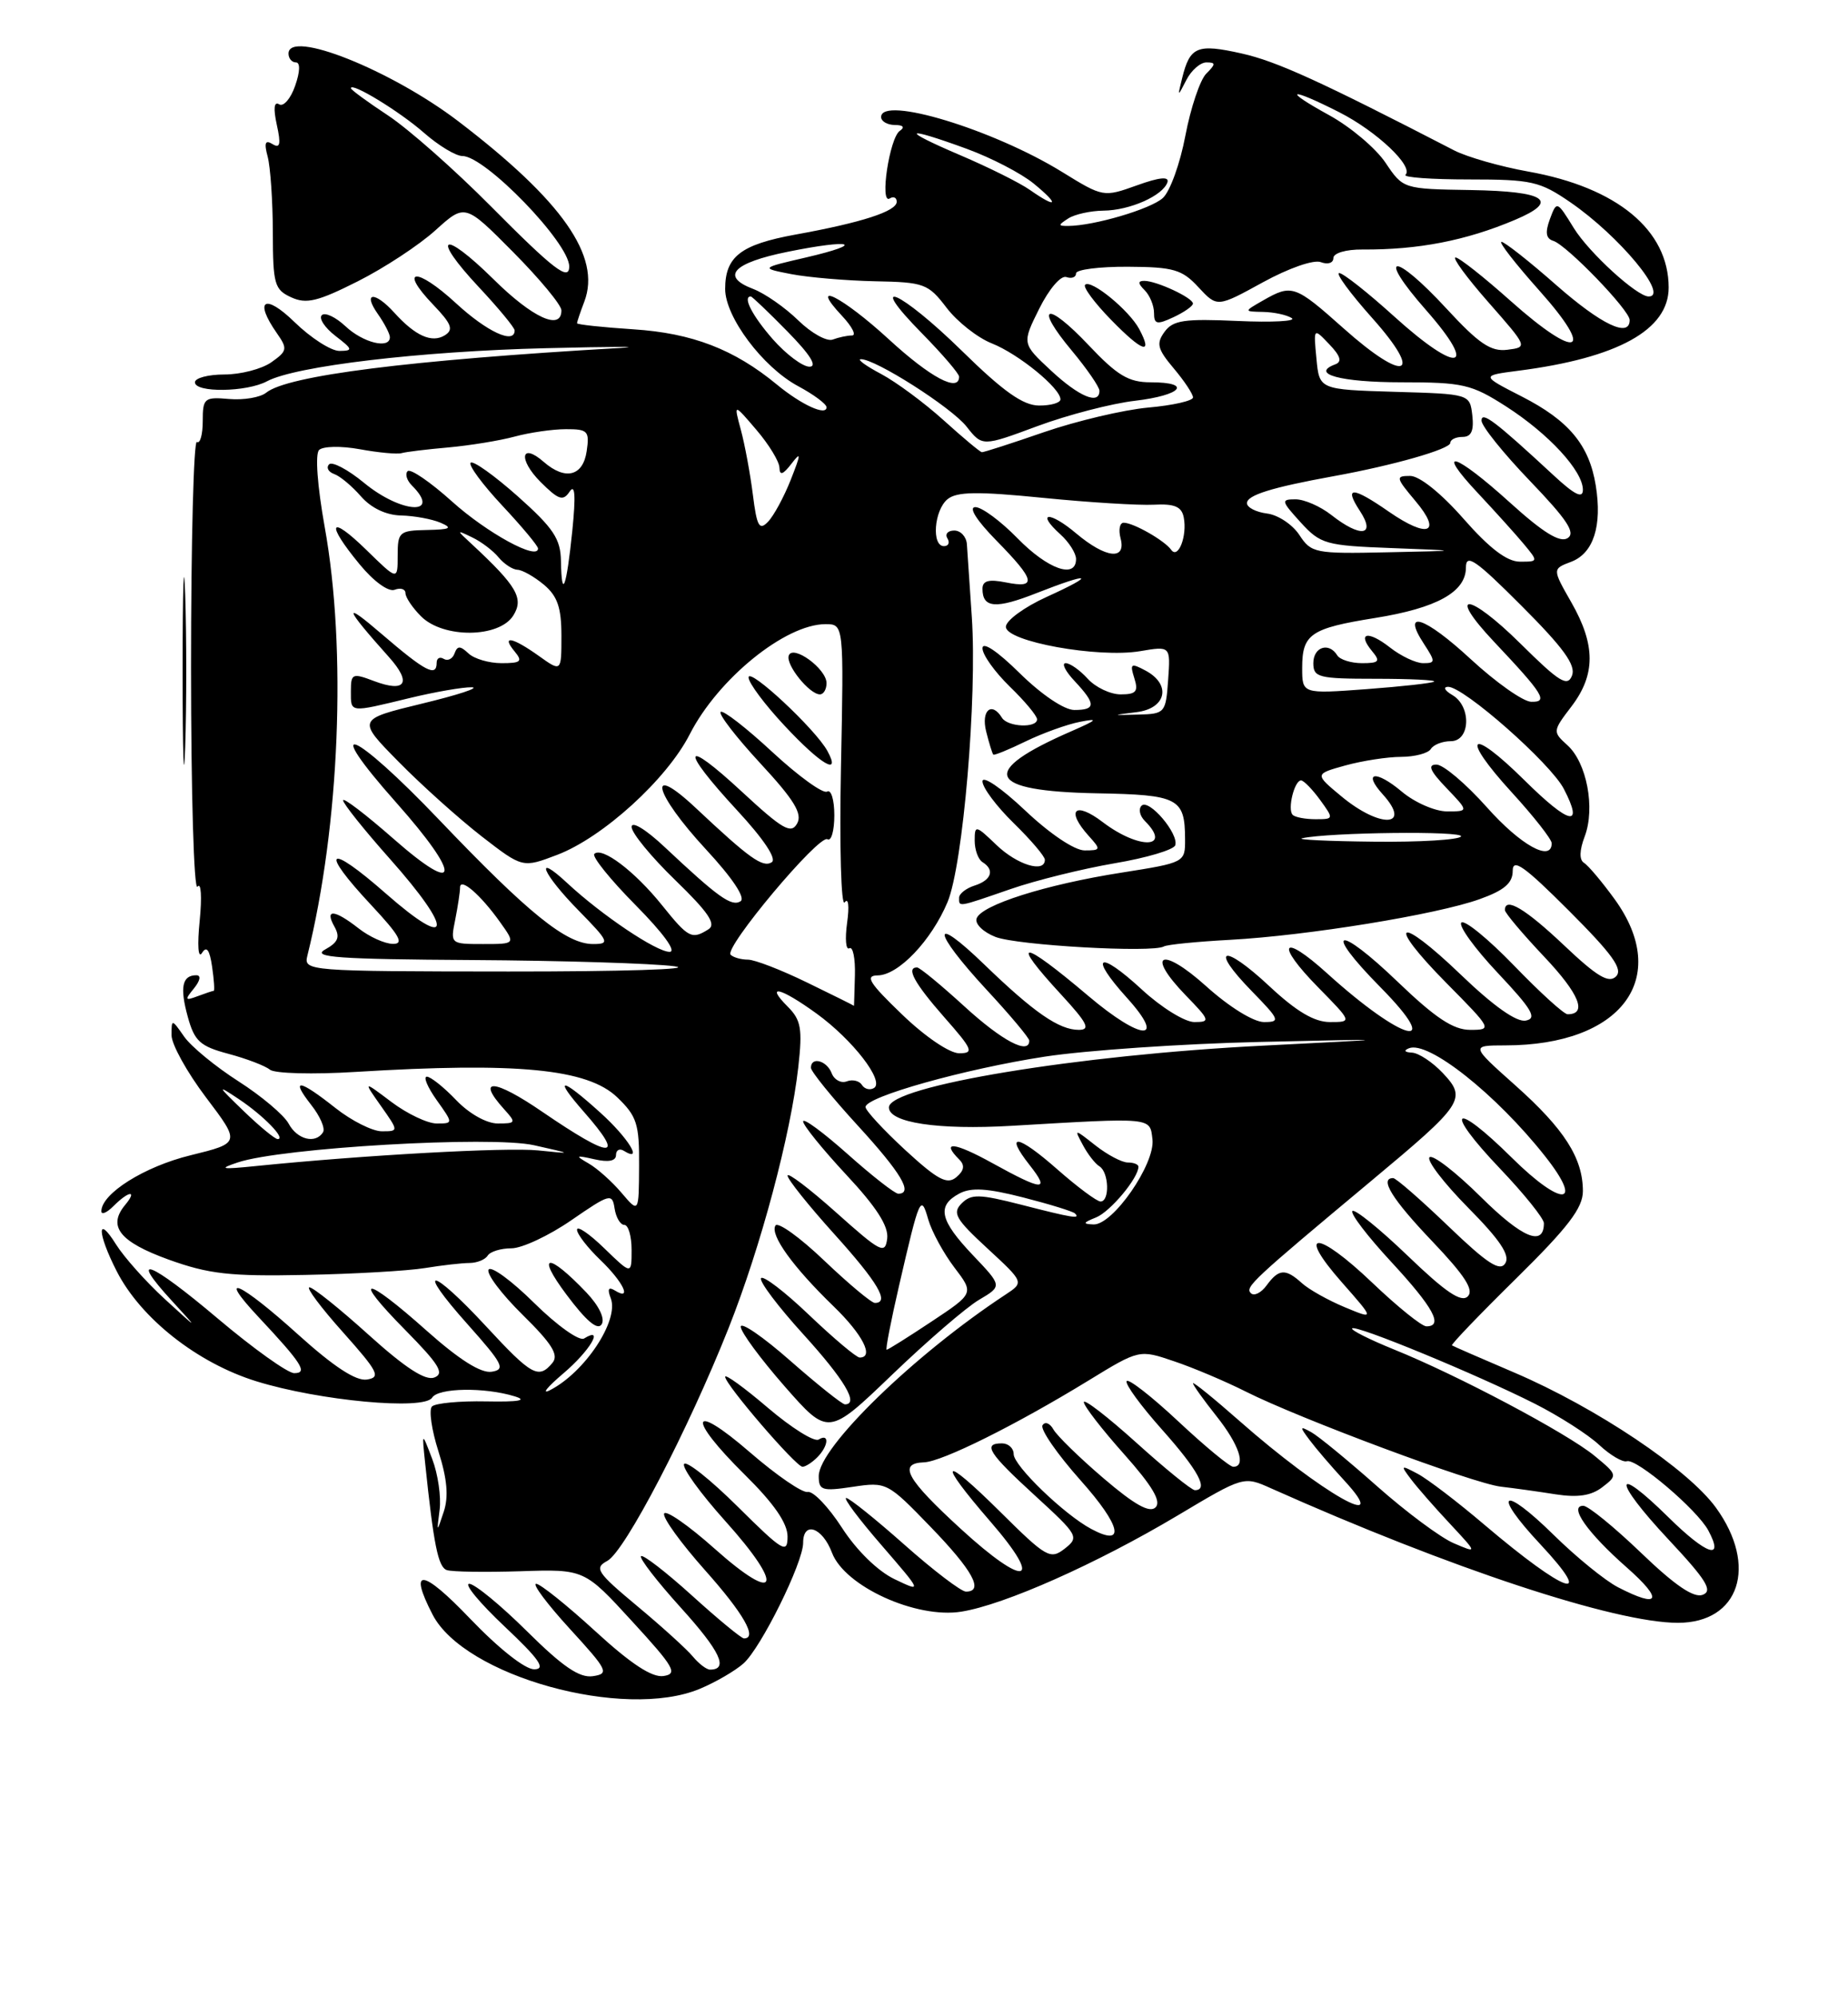 <?xml version="1.0" encoding="UTF-8" standalone="no"?>
<!DOCTYPE svg PUBLIC "-//W3C//DTD SVG 1.1//EN" "http://www.w3.org/Graphics/SVG/1.1/DTD/svg11.dtd" >
<svg xmlns="http://www.w3.org/2000/svg" xmlns:xlink="http://www.w3.org/1999/xlink" version="1.1" viewBox="0 0 237 256">
 <g >
 <path fill="currentColor"
d=" M 89.75 216.46 C 91.77 215.62 94.29 214.15 95.35 213.21 C 97.60 211.21 103.00 200.30 103.00 197.75 C 103.00 194.91 105.47 195.75 106.70 199.02 C 108.33 203.32 117.49 207.50 123.29 206.57 C 128.81 205.69 140.62 200.44 151.00 194.26 C 159.50 189.19 159.50 189.19 163.00 190.76 C 185.96 201.01 207.13 208.00 215.19 208.00 C 223.07 208.00 225.48 200.72 220.07 193.25 C 216.50 188.32 204.74 180.44 194.26 175.95 C 189.99 174.13 186.37 172.55 186.21 172.44 C 186.05 172.34 189.76 168.47 194.46 163.85 C 201.10 157.31 203.00 154.83 203.00 152.67 C 203.00 148.44 200.62 144.71 194.33 139.11 C 188.60 134.00 188.60 134.00 193.05 133.99 C 207.96 133.98 214.40 125.37 207.07 115.25 C 205.45 113.02 203.69 110.93 203.15 110.60 C 202.52 110.21 202.55 109.00 203.24 107.19 C 204.60 103.57 203.50 97.76 201.02 95.52 C 199.11 93.79 199.11 93.72 201.54 90.54 C 204.64 86.47 204.64 82.66 201.52 77.21 C 199.07 72.92 199.07 72.92 201.51 72.00 C 204.36 70.91 205.49 67.40 204.65 62.22 C 203.81 57.04 201.21 53.91 195.16 50.82 C 189.92 48.14 189.92 48.14 194.71 47.52 C 207.48 45.88 214.00 42.28 214.00 36.86 C 214.00 29.49 207.37 24.02 196.00 21.99 C 192.43 21.35 188.15 20.13 186.50 19.28 C 169.34 10.42 163.74 7.86 159.22 6.85 C 153.53 5.58 152.61 5.96 151.61 10.00 C 151.00 12.46 151.01 12.46 152.15 10.25 C 152.78 9.01 153.94 8.00 154.72 8.00 C 155.94 8.00 155.93 8.21 154.69 9.45 C 153.90 10.25 152.70 13.82 152.02 17.39 C 151.35 20.95 150.05 24.55 149.13 25.38 C 147.57 26.80 140.30 28.94 137.00 28.96 C 135.67 28.97 135.67 28.86 137.00 28.00 C 137.82 27.47 139.85 27.02 141.50 27.00 C 144.89 26.97 149.15 25.08 149.72 23.36 C 149.97 22.59 148.67 22.72 145.80 23.76 C 141.53 25.29 141.46 25.28 136.21 22.04 C 127.35 16.58 113.00 12.23 113.00 15.00 C 113.00 15.55 113.79 16.01 114.75 16.02 C 115.83 16.02 116.08 16.31 115.40 16.77 C 114.08 17.65 112.78 26.25 114.10 25.44 C 114.59 25.13 115.00 25.32 115.00 25.86 C 115.00 27.08 110.52 28.53 102.00 30.07 C 94.99 31.35 93.00 32.89 93.00 37.04 C 93.00 40.63 97.82 47.05 102.33 49.48 C 104.35 50.56 106.00 51.79 106.00 52.20 C 106.00 53.36 102.78 51.89 99.62 49.28 C 94.15 44.77 88.77 42.70 81.25 42.21 C 77.26 41.95 74.00 41.60 74.00 41.43 C 74.00 41.27 74.42 40.01 74.94 38.65 C 77.13 32.88 72.12 25.73 58.77 15.54 C 50.13 8.96 37.00 3.73 37.00 6.87 C 37.00 7.49 37.43 8.00 37.95 8.00 C 38.52 8.00 38.49 9.18 37.85 11.00 C 37.28 12.65 36.35 13.72 35.80 13.37 C 35.14 12.97 35.04 13.90 35.50 16.00 C 36.05 18.49 35.92 19.07 34.95 18.47 C 34.01 17.89 33.85 18.30 34.33 20.09 C 34.68 21.42 34.98 25.77 34.99 29.77 C 35.00 36.43 35.20 37.13 37.35 38.11 C 39.29 39.00 40.76 38.64 45.88 36.06 C 49.28 34.35 53.77 31.40 55.85 29.51 C 59.64 26.09 59.64 26.09 65.82 32.32 C 69.22 35.75 72.00 39.10 72.00 39.78 C 72.00 42.43 68.31 40.75 63.31 35.81 C 56.73 29.32 55.16 30.12 61.40 36.79 C 63.93 39.49 66.00 42.00 66.00 42.35 C 66.00 44.18 62.45 42.53 58.46 38.85 C 53.40 34.19 51.05 34.36 55.56 39.06 C 57.92 41.52 58.20 42.26 57.04 42.98 C 55.38 44.00 53.26 43.05 50.58 40.09 C 48.07 37.31 46.47 37.41 48.44 40.22 C 49.30 41.44 50.00 42.79 50.00 43.22 C 50.00 44.78 46.57 43.94 44.32 41.83 C 43.05 40.64 41.68 39.99 41.27 40.40 C 40.86 40.80 41.65 42.00 43.01 43.05 C 45.25 44.77 45.31 44.96 43.54 44.98 C 42.47 44.99 39.88 43.33 37.79 41.30 C 33.95 37.55 32.52 38.44 35.51 42.71 C 36.90 44.70 36.85 44.99 34.79 46.44 C 33.56 47.30 30.86 48.00 28.78 48.00 C 26.70 48.00 25.00 48.45 25.00 49.00 C 25.00 50.36 31.63 50.27 34.24 48.87 C 37.89 46.92 53.89 45.02 70.00 44.63 C 78.53 44.42 82.80 44.41 79.50 44.60 C 52.48 46.16 36.87 48.13 34.14 50.33 C 33.39 50.94 31.25 51.30 29.39 51.14 C 26.20 50.86 26.00 51.03 26.00 53.98 C 26.00 55.71 25.66 56.91 25.25 56.65 C 24.84 56.40 24.50 69.38 24.50 85.50 C 24.50 101.62 24.87 114.29 25.33 113.65 C 25.79 113.02 25.91 114.97 25.61 118.00 C 25.29 121.16 25.41 122.93 25.90 122.15 C 26.49 121.20 26.88 121.71 27.20 123.90 C 27.45 125.60 27.54 127.00 27.41 127.00 C 27.27 127.00 26.34 127.31 25.33 127.69 C 23.72 128.29 23.66 128.17 24.87 126.69 C 25.68 125.69 25.81 125.00 25.18 125.00 C 23.36 125.00 23.04 126.55 24.08 130.32 C 24.94 133.45 25.65 134.10 29.29 135.07 C 31.61 135.69 34.00 136.60 34.61 137.10 C 35.21 137.60 40.15 137.73 45.61 137.39 C 66.33 136.12 75.34 136.99 79.15 140.64 C 81.68 143.07 82.00 144.05 81.96 149.44 C 81.93 155.50 81.93 155.50 79.71 152.89 C 78.50 151.46 76.60 149.76 75.50 149.13 C 73.72 148.10 73.80 148.04 76.25 148.59 C 78.03 149.00 79.00 148.81 79.00 148.05 C 79.00 147.41 79.45 147.16 80.00 147.50 C 82.57 149.09 80.58 145.85 77.00 142.62 C 71.90 138.01 70.89 137.97 74.90 142.53 C 80.27 148.65 78.53 148.64 69.56 142.51 C 63.38 138.27 60.98 138.11 64.65 142.17 C 66.22 143.90 66.17 144.00 63.84 144.00 C 62.41 144.00 60.17 142.75 58.50 141.00 C 56.92 139.35 55.23 138.00 54.74 138.00 C 54.26 138.00 54.83 139.35 56.00 141.00 C 58.14 144.00 58.14 144.00 56.00 144.00 C 54.83 144.00 52.22 142.76 50.21 141.25 C 46.56 138.50 46.56 138.50 48.85 141.75 C 51.14 145.00 51.14 145.00 48.96 145.00 C 47.77 145.00 45.08 143.65 43.00 142.00 C 38.33 138.31 37.20 138.16 39.91 141.62 C 41.05 143.06 41.73 144.63 41.43 145.12 C 40.47 146.66 38.11 146.07 37.01 144.01 C 36.42 142.92 33.53 140.48 30.59 138.60 C 27.65 136.72 24.51 134.14 23.62 132.87 C 22.02 130.58 22.00 130.58 22.00 132.69 C 22.00 133.86 23.99 137.45 26.42 140.66 C 30.84 146.50 30.84 146.50 24.42 148.08 C 18.52 149.52 13.00 152.99 13.00 155.25 C 13.00 155.74 13.71 155.44 14.57 154.57 C 16.55 152.60 17.66 152.51 16.04 154.45 C 13.77 157.19 15.35 159.17 21.61 161.44 C 26.77 163.30 29.49 163.61 39.11 163.41 C 45.37 163.29 52.30 162.89 54.50 162.53 C 56.70 162.17 59.28 161.88 60.23 161.88 C 61.18 161.87 62.22 161.45 62.54 160.94 C 62.86 160.42 64.23 160.00 65.58 160.00 C 66.94 160.00 70.40 158.38 73.27 156.40 C 78.22 152.99 78.52 152.91 78.82 154.90 C 79.00 156.05 79.56 157.00 80.07 157.00 C 80.58 157.00 81.00 158.44 81.00 160.20 C 81.00 163.39 81.00 163.39 77.50 160.00 C 75.58 158.13 74.00 157.06 74.00 157.62 C 74.00 158.17 75.35 159.92 77.00 161.50 C 79.95 164.33 81.12 166.81 78.83 165.39 C 78.03 164.90 77.87 165.23 78.33 166.41 C 79.42 169.25 74.98 175.93 70.50 178.20 C 69.40 178.75 70.19 177.78 72.25 176.03 C 75.65 173.15 77.57 169.91 74.90 171.56 C 74.30 171.93 71.44 169.90 68.52 167.02 C 65.62 164.15 62.98 162.22 62.66 162.73 C 62.35 163.25 64.31 165.85 67.02 168.52 C 70.80 172.24 71.69 173.67 70.85 174.68 C 69.08 176.81 68.19 176.32 62.34 170.00 C 55.24 162.33 53.15 162.11 59.98 169.75 C 64.51 174.83 64.87 175.54 63.05 175.82 C 61.67 176.03 58.89 174.27 54.74 170.58 C 46.73 163.43 44.95 163.36 51.96 170.46 C 56.32 174.88 57.04 176.05 55.70 176.56 C 54.55 177.00 51.96 175.31 47.29 171.10 C 43.57 167.74 40.15 165.00 39.68 165.00 C 39.22 165.00 41.15 167.59 43.98 170.75 C 48.51 175.83 48.87 176.54 47.05 176.82 C 45.65 177.04 42.79 175.16 38.25 171.07 C 30.79 164.33 27.65 162.92 33.10 168.75 C 38.74 174.77 39.52 176.00 37.73 176.00 C 36.90 176.00 32.49 172.85 27.94 169.01 C 19.18 161.61 16.33 160.52 22.07 166.76 C 25.50 170.50 25.50 170.50 21.13 166.50 C 18.73 164.30 15.92 161.15 14.88 159.50 C 12.41 155.54 12.46 158.03 14.96 162.92 C 18.05 168.98 25.32 174.71 32.90 177.05 C 40.95 179.54 54.39 180.79 55.42 179.14 C 56.20 177.88 62.13 177.78 66.00 178.97 C 67.71 179.49 66.56 179.70 62.34 179.62 C 58.95 179.55 55.83 179.85 55.40 180.27 C 54.98 180.69 55.35 183.28 56.23 186.03 C 57.35 189.55 57.55 191.83 56.91 193.76 C 56.00 196.50 56.00 196.50 56.38 193.50 C 56.59 191.85 56.17 188.93 55.43 187.00 C 54.10 183.50 54.10 183.50 54.52 187.50 C 55.62 198.05 56.19 200.85 57.30 201.24 C 57.96 201.47 62.20 201.53 66.72 201.39 C 74.94 201.12 74.94 201.12 81.07 207.81 C 86.47 213.69 86.96 214.54 85.09 214.82 C 83.62 215.04 80.91 213.26 76.34 209.07 C 72.69 205.73 69.28 203.00 68.76 203.00 C 68.23 203.00 70.17 205.59 73.06 208.75 C 77.96 214.10 78.17 214.52 76.03 214.84 C 74.32 215.09 72.16 213.62 67.59 209.09 C 64.21 205.74 60.87 203.00 60.18 203.00 C 59.48 203.00 61.52 205.46 64.70 208.46 C 69.17 212.67 70.05 213.94 68.52 213.96 C 67.35 213.98 63.96 211.30 60.27 207.45 C 54.15 201.05 52.33 200.86 55.48 206.95 C 59.55 214.84 80.03 220.52 89.75 216.46 Z  M 75.21 165.67 C 70.27 160.49 68.68 160.63 72.63 165.91 C 75.17 169.31 76.65 170.57 77.16 169.74 C 77.61 169.01 76.83 167.38 75.21 165.67 Z  M 23.75 76.25 C 23.57 70.89 23.42 75.28 23.42 86.00 C 23.42 96.72 23.57 101.11 23.75 95.75 C 23.93 90.39 23.93 81.61 23.75 76.25 Z  M 88.87 212.34 C 88.12 211.42 84.91 208.51 81.74 205.87 C 76.54 201.54 76.17 200.98 77.89 200.06 C 80.15 198.85 88.26 183.27 93.45 170.20 C 97.57 159.81 101.41 145.44 102.38 136.76 C 102.93 131.83 102.73 130.73 101.01 129.01 C 98.07 126.07 100.09 126.56 104.72 129.91 C 109.37 133.28 113.47 138.59 112.09 139.45 C 111.57 139.77 110.87 139.59 110.54 139.06 C 110.21 138.53 109.33 138.32 108.60 138.60 C 107.86 138.88 106.99 138.41 106.66 137.56 C 106.03 135.92 104.00 135.39 104.00 136.86 C 104.00 137.33 106.70 140.66 110.00 144.26 C 115.57 150.34 117.16 153.00 115.20 153.00 C 114.76 153.00 111.83 150.71 108.70 147.92 C 105.56 145.13 103.00 143.24 103.00 143.74 C 103.00 144.23 105.49 147.30 108.53 150.57 C 112.41 154.72 113.98 157.17 113.78 158.75 C 113.52 160.81 112.96 160.52 107.25 155.42 C 103.81 152.35 101.00 150.22 101.00 150.68 C 101.00 151.15 103.70 154.52 107.00 158.18 C 112.58 164.36 114.14 167.00 112.20 167.00 C 111.76 167.00 108.84 164.56 105.71 161.58 C 102.58 158.59 99.76 156.57 99.45 157.08 C 98.72 158.27 101.69 162.39 106.92 167.45 C 110.65 171.06 112.14 174.00 110.25 174.00 C 109.83 174.00 106.92 171.55 103.77 168.55 C 100.63 165.55 97.85 163.43 97.60 163.83 C 97.35 164.24 99.80 167.48 103.03 171.03 C 108.30 176.83 110.19 180.00 108.36 180.00 C 108.01 180.00 104.86 177.49 101.36 174.42 C 97.86 171.34 95.00 169.38 95.00 170.05 C 95.00 170.73 97.53 174.15 100.61 177.67 C 106.22 184.06 106.22 184.06 114.40 176.21 C 118.89 171.90 123.91 167.57 125.56 166.60 C 128.54 164.84 128.54 164.84 124.77 160.88 C 120.51 156.40 120.10 154.55 123.03 152.98 C 124.55 152.17 126.61 152.30 131.22 153.48 C 134.62 154.35 137.60 155.27 137.86 155.53 C 138.61 156.27 137.58 156.11 130.96 154.41 C 125.59 153.04 124.56 153.01 123.33 154.24 C 122.10 155.47 122.55 156.25 126.63 160.01 C 131.34 164.36 131.34 164.36 128.96 165.93 C 117.26 173.62 105.00 185.53 105.00 189.19 C 105.00 191.03 105.43 191.16 109.37 190.57 C 113.69 189.92 113.83 190.00 119.35 195.71 C 124.75 201.29 126.24 204.00 123.88 204.00 C 123.27 204.00 119.72 201.30 116.00 198.00 C 112.28 194.70 108.91 192.00 108.52 192.00 C 108.12 192.00 110.16 194.72 113.05 198.05 C 118.29 204.11 118.29 204.11 114.71 202.40 C 112.58 201.38 109.86 198.73 107.98 195.82 C 106.25 193.14 104.27 191.08 103.59 191.23 C 102.91 191.38 99.58 189.09 96.18 186.15 C 88.52 179.52 88.02 181.61 95.50 189.00 C 99.26 192.71 101.00 195.23 101.00 196.94 C 101.00 199.21 100.41 198.86 94.62 193.12 C 91.11 189.64 88.01 187.18 87.73 187.65 C 87.45 188.12 89.82 191.40 93.00 194.94 C 100.68 203.47 99.81 205.77 91.65 198.50 C 88.27 195.49 85.35 193.47 85.17 194.01 C 84.98 194.55 87.35 197.81 90.41 201.25 C 95.36 206.80 97.19 210.00 95.41 210.00 C 95.08 210.00 92.08 207.53 88.74 204.50 C 85.40 201.48 82.46 199.21 82.21 199.46 C 81.96 199.71 84.27 202.70 87.35 206.10 C 92.37 211.65 93.48 214.00 91.06 214.00 C 90.61 214.00 89.63 213.25 88.87 212.34 Z  M 104.80 186.80 C 106.26 185.34 106.40 183.64 104.99 184.51 C 104.43 184.85 101.51 183.02 98.49 180.45 C 95.47 177.87 93.00 176.08 93.00 176.47 C 93.00 177.45 102.08 188.00 102.92 188.00 C 103.29 188.00 104.14 187.46 104.80 186.80 Z  M 207.50 203.44 C 205.85 202.59 202.15 199.58 199.27 196.75 C 192.64 190.23 191.23 191.19 197.54 197.93 C 204.76 205.66 200.80 204.28 190.38 195.44 C 186.96 192.53 183.11 189.59 181.83 188.91 C 179.63 187.74 179.58 187.78 180.95 189.59 C 181.74 190.64 183.99 193.21 185.95 195.30 C 189.50 199.11 189.50 199.11 186.44 197.80 C 184.76 197.09 180.34 193.80 176.61 190.50 C 172.89 187.20 169.09 184.08 168.17 183.57 C 166.67 182.74 166.65 182.84 167.95 184.57 C 168.74 185.63 170.74 187.96 172.39 189.75 C 178.77 196.66 169.48 191.39 158.95 182.12 C 155.68 179.24 153.00 177.07 153.00 177.30 C 153.00 177.54 154.35 179.42 156.00 181.50 C 158.92 185.17 159.86 188.00 158.16 188.00 C 157.70 188.00 154.53 185.38 151.11 182.18 C 147.69 178.98 144.71 176.66 144.49 177.02 C 144.26 177.39 146.31 180.19 149.04 183.25 C 153.67 188.45 155.05 191.00 153.24 191.00 C 152.82 191.00 149.44 188.26 145.74 184.92 C 142.03 181.58 139.00 179.24 139.00 179.72 C 139.00 180.20 141.31 183.19 144.14 186.36 C 147.79 190.46 148.96 192.44 148.20 193.20 C 147.44 193.96 145.51 192.88 141.53 189.48 C 138.45 186.85 135.56 184.03 135.10 183.22 C 134.65 182.41 134.02 182.16 133.70 182.68 C 133.38 183.19 135.58 186.37 138.58 189.74 C 143.81 195.60 144.40 198.36 139.93 195.96 C 136.47 194.11 130.00 187.87 130.00 186.38 C 130.00 185.62 129.32 185.00 128.50 185.00 C 125.98 185.00 126.77 186.24 132.75 191.71 C 138.29 196.78 138.43 197.02 136.54 198.50 C 134.70 199.93 134.19 199.64 128.29 193.79 C 120.74 186.31 120.05 186.98 127.03 195.04 C 133.95 203.02 131.57 203.61 123.23 195.97 C 116.23 189.56 115.12 187.55 118.50 187.43 C 120.82 187.35 130.24 182.67 139.59 176.95 C 146.11 172.96 146.11 172.96 150.58 174.48 C 153.05 175.31 157.18 177.06 159.78 178.37 C 166.70 181.85 188.98 190.15 192.48 190.55 C 194.14 190.74 197.30 191.18 199.50 191.53 C 202.35 191.97 204.08 191.71 205.50 190.61 C 207.47 189.10 207.45 189.03 204.50 186.60 C 200.96 183.69 186.91 176.24 178.76 172.96 C 175.61 171.68 173.20 170.47 173.41 170.26 C 173.90 169.77 189.42 176.17 196.86 179.93 C 199.96 181.50 203.67 183.87 205.09 185.20 C 206.51 186.52 208.11 187.46 208.64 187.29 C 209.86 186.88 217.68 193.52 219.09 196.17 C 221.18 200.07 218.89 199.31 214.00 194.50 C 206.83 187.43 206.78 189.63 213.95 197.29 C 218.84 202.51 219.70 203.90 218.37 204.41 C 217.22 204.85 214.81 203.21 210.45 199.02 C 207.00 195.71 203.67 193.00 203.05 193.00 C 201.14 193.00 203.59 196.47 208.62 200.90 C 213.38 205.09 212.88 206.22 207.50 203.44 Z  M 115.31 164.75 C 117.94 153.36 118.10 153.00 119.05 156.32 C 119.50 157.86 121.00 160.62 122.39 162.45 C 124.92 165.77 124.92 165.77 119.48 169.38 C 116.48 171.37 113.89 173.00 113.71 173.00 C 113.54 173.00 114.26 169.29 115.31 164.75 Z  M 175.98 164.40 C 168.90 157.65 166.15 157.62 172.08 164.35 C 176.31 169.15 176.31 169.15 172.44 167.54 C 170.31 166.65 167.85 165.27 166.96 164.46 C 164.86 162.56 164.00 162.62 162.44 164.75 C 161.74 165.71 160.83 166.16 160.42 165.75 C 159.64 164.98 160.56 164.12 175.89 151.33 C 187.72 141.47 188.14 140.84 185.04 137.54 C 183.73 136.15 181.94 134.96 181.08 134.92 C 180.13 134.87 179.98 134.65 180.69 134.36 C 183.16 133.35 191.86 140.24 198.13 148.17 C 203.22 154.60 200.33 154.76 193.91 148.41 C 186.33 140.91 185.03 142.08 192.38 149.79 C 195.47 153.03 198.00 156.18 198.00 156.78 C 198.00 159.83 195.24 158.69 189.93 153.43 C 186.70 150.23 183.73 147.94 183.33 148.33 C 182.94 148.73 185.16 151.63 188.27 154.78 C 192.37 158.92 193.69 160.89 193.05 161.92 C 192.37 163.02 190.76 161.98 185.75 157.17 C 182.22 153.78 179.03 151.00 178.67 151.00 C 176.86 151.00 178.53 153.70 183.68 159.10 C 187.85 163.48 189.06 165.34 188.24 166.16 C 187.41 166.99 185.39 165.62 180.56 160.98 C 176.95 157.51 173.74 154.92 173.44 155.22 C 173.14 155.53 175.39 158.47 178.45 161.77 C 183.83 167.59 185.15 170.00 182.93 170.00 C 182.33 170.00 179.21 167.48 175.98 164.40 Z  M 140.57 156.04 C 142.40 155.30 146.00 150.98 146.00 149.54 C 146.00 149.24 145.39 149.00 144.63 149.00 C 143.88 149.00 142.03 148.02 140.51 146.83 C 137.74 144.65 137.74 144.65 138.88 146.77 C 139.50 147.94 140.46 149.17 141.01 149.50 C 142.22 150.26 142.34 154.00 141.14 154.00 C 140.67 154.00 138.17 152.14 135.60 149.88 C 130.50 145.39 128.74 145.13 132.06 149.35 C 134.71 152.72 133.77 152.67 127.25 149.07 C 122.36 146.37 120.60 146.20 123.04 148.64 C 123.77 149.37 123.64 150.05 122.64 150.89 C 121.46 151.87 120.25 151.22 116.09 147.40 C 113.29 144.81 111.00 142.34 111.00 141.89 C 111.00 140.58 123.72 137.01 134.00 135.43 C 139.22 134.63 151.60 133.78 161.50 133.55 C 179.50 133.14 179.50 133.14 162.05 134.02 C 138.22 135.21 114.00 139.21 114.00 141.94 C 114.00 143.90 120.33 144.85 129.71 144.30 C 147.96 143.23 147.46 143.18 147.80 146.04 C 148.16 149.18 142.72 157.03 140.24 156.94 C 138.82 156.88 138.87 156.72 140.57 156.04 Z  M 30.50 148.99 C 36.10 147.11 63.00 145.55 68.50 146.79 C 73.50 147.91 73.50 147.91 69.00 147.45 C 64.96 147.04 46.66 148.05 32.77 149.46 C 28.34 149.91 27.98 149.83 30.50 148.99 Z  M 31.24 142.40 C 27.84 139.12 27.78 138.98 30.59 140.85 C 33.78 142.97 36.73 146.00 35.61 146.00 C 35.26 146.00 33.29 144.38 31.24 142.40 Z  M 115.68 130.02 C 111.47 125.98 110.89 125.04 112.56 125.02 C 115.23 124.99 119.45 120.55 121.52 115.62 C 123.51 110.85 125.33 89.40 124.63 79.06 C 124.35 74.90 124.06 70.71 124.00 69.75 C 123.93 68.79 123.20 68.00 122.38 68.00 C 121.56 68.00 121.16 68.45 121.50 69.00 C 121.84 69.55 121.64 70.00 121.06 70.00 C 119.45 70.00 119.79 65.42 121.51 63.99 C 122.70 63.01 125.34 62.97 133.76 63.81 C 139.67 64.40 146.06 64.79 147.97 64.69 C 150.62 64.55 151.54 64.93 151.81 66.31 C 152.28 68.68 151.10 71.73 150.20 70.47 C 149.34 69.27 145.35 67.00 144.11 67.00 C 143.60 67.00 143.42 67.90 143.71 69.00 C 144.46 71.86 141.83 71.57 138.03 68.38 C 134.60 65.48 132.78 65.59 135.99 68.49 C 137.10 69.49 138.00 70.92 138.00 71.65 C 138.00 74.25 134.37 72.96 130.50 69.00 C 128.35 66.80 125.92 65.00 125.09 65.00 C 124.17 65.00 125.22 66.67 127.79 69.29 C 132.78 74.37 133.03 75.46 129.00 74.65 C 126.80 74.21 126.00 74.43 126.00 75.47 C 126.00 77.95 127.72 78.08 132.96 76.01 C 139.91 73.28 140.70 73.57 134.25 76.50 C 131.36 77.81 129.00 79.54 129.00 80.34 C 129.00 82.23 140.83 84.37 146.23 83.46 C 150.12 82.80 150.12 82.80 149.81 87.15 C 149.51 91.38 149.40 91.50 146.00 91.59 C 142.51 91.68 142.51 91.68 145.75 91.28 C 149.59 90.81 150.26 87.74 146.91 85.95 C 145.04 84.95 144.88 85.05 145.47 86.91 C 146.02 88.64 145.71 89.00 143.72 89.00 C 142.40 89.00 140.50 88.10 139.50 87.00 C 138.50 85.90 137.23 85.00 136.67 85.00 C 136.11 85.00 136.63 86.04 137.83 87.31 C 140.57 90.24 140.56 91.00 137.78 91.00 C 136.49 91.00 133.59 89.05 130.78 86.29 C 127.91 83.46 126.00 82.18 126.00 83.09 C 126.00 83.93 127.58 86.13 129.50 88.00 C 131.43 89.87 133.00 91.75 133.00 92.20 C 133.00 93.35 129.23 93.19 128.50 92.00 C 127.18 89.86 125.80 91.05 126.47 93.75 C 126.85 95.26 127.26 96.60 127.39 96.72 C 127.51 96.84 129.38 96.08 131.55 95.02 C 133.72 93.97 136.85 92.84 138.50 92.52 C 140.95 92.04 140.75 92.26 137.41 93.72 C 125.44 98.93 126.47 101.41 140.69 101.68 C 151.12 101.87 151.96 102.30 151.98 107.53 C 152.00 110.55 151.98 110.56 143.82 111.85 C 134.11 113.37 125.79 116.01 125.24 117.74 C 125.02 118.43 126.11 119.48 127.67 120.09 C 130.46 121.17 147.79 122.15 149.26 121.31 C 149.67 121.07 153.50 120.69 157.76 120.46 C 167.67 119.92 184.27 117.22 189.75 115.25 C 192.92 114.12 194.00 113.19 194.00 111.62 C 194.00 109.95 195.50 111.02 201.22 116.74 C 206.81 122.33 208.17 124.23 207.25 125.15 C 206.33 126.07 204.82 125.18 200.59 121.17 C 195.62 116.47 193.00 114.91 193.00 116.65 C 193.00 117.01 195.28 119.71 198.06 122.65 C 202.55 127.40 203.60 130.00 201.04 130.00 C 200.57 130.00 197.48 127.19 194.17 123.76 C 190.85 120.33 187.81 117.85 187.41 118.25 C 187.02 118.65 189.12 121.56 192.09 124.71 C 196.49 129.38 197.16 130.52 195.68 130.81 C 194.50 131.05 191.55 128.96 187.38 124.96 C 179.20 117.10 177.60 118.01 185.53 126.03 C 191.35 131.91 191.39 132.00 188.55 132.00 C 186.38 132.00 184.09 130.48 179.29 125.88 C 171.47 118.36 169.52 118.92 177.02 126.52 C 185.36 134.97 179.90 133.54 170.17 124.73 C 164.38 119.49 163.48 120.88 169.02 126.52 C 173.42 131.00 173.42 131.00 170.56 131.00 C 168.55 131.00 166.26 129.64 162.79 126.40 C 156.87 120.87 155.01 121.37 160.52 127.02 C 164.13 130.72 164.24 131.00 162.10 131.00 C 160.77 131.00 157.63 129.06 154.68 126.40 C 148.94 121.24 146.85 122.19 152.08 127.59 C 155.18 130.78 155.25 131.00 153.17 131.00 C 151.95 131.00 148.93 129.13 146.46 126.85 C 140.86 121.69 139.56 122.40 144.54 127.91 C 149.67 133.59 146.41 133.43 139.61 127.68 C 130.88 120.29 129.40 120.23 136.13 127.52 C 139.47 131.15 139.89 132.00 138.35 132.00 C 135.82 132.00 132.60 129.77 126.25 123.64 C 119.32 116.94 119.50 119.26 126.50 126.83 C 129.53 130.09 132.00 133.04 132.00 133.38 C 132.00 135.25 128.51 133.41 123.69 129.00 C 120.68 126.25 117.95 124.00 117.61 124.00 C 116.16 124.00 117.27 126.02 121.08 130.36 C 124.75 134.52 124.95 135.00 123.01 135.00 C 121.78 135.00 118.62 132.86 115.68 130.02 Z  M 129.59 113.96 C 132.84 112.83 138.85 111.35 142.94 110.65 C 147.03 109.96 150.53 108.92 150.72 108.34 C 151.21 106.88 147.34 102.33 146.40 103.27 C 145.98 103.69 146.17 104.57 146.82 105.22 C 150.38 108.78 146.07 108.91 141.43 105.38 C 137.83 102.63 136.63 103.83 139.65 107.17 C 141.21 108.89 141.18 109.00 139.10 109.00 C 137.80 109.00 134.62 106.86 131.44 103.85 C 128.41 100.99 126.00 99.35 126.00 100.15 C 126.00 100.95 127.80 103.35 130.00 105.50 C 132.20 107.65 134.00 109.76 134.00 110.20 C 134.00 111.94 130.46 110.86 127.80 108.31 C 125.12 105.74 125.00 105.72 125.00 107.75 C 125.00 108.92 125.45 110.16 126.00 110.50 C 127.60 111.49 127.16 112.81 125.00 113.50 C 123.90 113.85 123.00 114.55 123.00 115.07 C 123.00 116.28 122.76 116.32 129.59 113.96 Z  M 103.50 125.93 C 100.20 124.32 96.79 123.00 95.92 123.00 C 95.05 123.00 94.05 122.72 93.70 122.37 C 92.82 121.49 105.05 106.91 106.12 107.57 C 106.60 107.87 107.00 106.49 107.00 104.50 C 107.00 102.51 106.58 101.14 106.07 101.46 C 105.56 101.77 102.40 99.49 99.04 96.38 C 95.69 93.27 92.70 90.96 92.42 91.25 C 92.13 91.54 94.43 94.51 97.52 97.85 C 101.86 102.53 102.93 104.30 102.23 105.55 C 101.46 106.94 100.37 106.31 95.16 101.49 C 87.50 94.39 87.12 95.85 94.53 103.86 C 97.94 107.54 99.65 110.10 98.97 110.52 C 97.81 111.24 96.11 110.02 89.25 103.58 C 82.84 97.56 83.83 101.62 90.53 108.86 C 93.94 112.54 95.65 115.10 94.97 115.52 C 93.81 116.24 92.11 115.02 85.25 108.58 C 82.84 106.31 81.00 105.19 81.00 105.99 C 81.00 106.76 83.52 109.83 86.61 112.82 C 90.85 116.93 91.89 118.46 90.86 119.11 C 88.72 120.46 88.29 120.24 84.89 116.01 C 81.41 111.68 77.19 108.48 76.22 109.45 C 75.89 109.78 78.27 112.74 81.53 116.03 C 85.07 119.61 86.81 122.00 85.87 122.00 C 84.17 122.00 77.16 117.29 72.75 113.19 C 68.38 109.12 69.56 111.98 74.21 116.71 C 78.12 120.70 78.25 121.00 76.05 121.00 C 72.63 121.00 67.82 117.12 56.36 105.12 C 45.27 93.50 40.95 91.77 50.84 102.90 C 59.22 112.33 59.02 115.02 50.50 107.54 C 46.92 104.40 44.00 102.17 44.00 102.58 C 44.00 102.99 46.70 106.37 50.00 110.08 C 58.25 119.36 57.96 121.96 49.50 114.54 C 41.97 107.93 40.87 108.81 47.64 116.04 C 51.25 119.91 51.86 121.00 50.39 120.98 C 49.35 120.97 47.38 120.08 46.00 119.00 C 42.88 116.56 41.60 116.46 42.88 118.75 C 43.64 120.11 43.38 120.77 41.68 121.71 C 39.91 122.70 43.45 122.95 60.50 123.05 C 72.05 123.12 83.75 123.48 86.50 123.85 C 89.25 124.23 79.67 124.53 65.21 124.52 C 39.39 124.50 38.93 124.46 39.42 122.49 C 43.56 105.83 44.48 83.25 41.64 67.54 C 40.70 62.29 40.40 58.20 40.92 57.68 C 41.41 57.19 43.74 57.14 46.15 57.58 C 48.54 58.02 50.95 58.24 51.50 58.08 C 52.05 57.92 54.75 57.59 57.50 57.35 C 60.25 57.10 64.08 56.48 66.00 55.96 C 67.92 55.44 70.88 55.01 72.58 55.01 C 75.39 55.00 75.62 55.25 75.24 57.83 C 74.77 61.04 72.50 61.61 69.74 59.21 C 66.79 56.63 66.43 58.88 69.33 61.78 C 71.65 64.09 72.21 64.27 73.06 63.00 C 73.75 61.97 73.85 63.54 73.40 68.00 C 72.65 75.33 72.03 77.01 71.94 71.92 C 71.90 69.07 70.98 67.69 66.41 63.62 C 63.39 60.94 60.67 59.00 60.36 59.31 C 60.05 59.62 61.87 62.08 64.40 64.79 C 66.93 67.49 69.00 69.97 69.00 70.30 C 69.00 71.89 62.45 68.31 57.96 64.27 C 55.19 61.78 52.63 60.03 52.28 60.39 C 51.92 60.74 52.17 61.57 52.82 62.22 C 56.72 66.12 51.47 65.84 46.68 61.88 C 44.60 60.17 42.58 59.11 42.20 59.52 C 41.81 59.94 42.11 60.49 42.86 60.76 C 43.61 61.02 45.15 62.31 46.29 63.62 C 47.59 65.11 49.51 66.03 51.43 66.07 C 53.12 66.11 55.40 66.53 56.50 67.00 C 58.10 67.69 57.76 67.87 54.75 67.93 C 51.21 68.00 51.00 68.18 51.00 71.20 C 51.00 74.41 51.00 74.41 47.00 70.50 C 42.24 65.86 41.71 66.98 46.12 72.33 C 47.93 74.53 49.82 75.90 50.62 75.59 C 51.38 75.30 52.00 75.50 52.00 76.03 C 52.00 76.56 52.90 77.90 54.00 79.00 C 56.85 81.85 64.03 81.78 65.83 78.89 C 67.21 76.69 66.29 75.12 60.50 69.74 C 58.50 67.89 58.50 67.89 60.58 68.89 C 61.73 69.44 63.25 70.59 63.95 71.45 C 64.66 72.30 65.75 73.01 66.37 73.03 C 66.99 73.05 68.51 73.91 69.75 74.94 C 71.49 76.40 72.00 77.87 72.00 81.48 C 72.00 86.14 72.00 86.14 69.10 84.07 C 65.69 81.64 64.24 81.38 66.00 83.50 C 67.06 84.78 66.81 85.00 64.32 85.00 C 62.72 85.00 60.80 84.44 60.08 83.75 C 59.01 82.75 58.66 82.75 58.29 83.76 C 58.04 84.45 57.42 84.76 56.91 84.45 C 56.41 84.14 56.00 84.36 56.00 84.94 C 56.00 86.83 54.56 86.08 48.98 81.29 C 43.85 76.87 44.14 77.81 49.90 84.24 C 52.84 87.53 52.02 88.82 47.96 87.29 C 45.19 86.24 45.00 86.33 45.00 88.59 C 45.00 91.39 44.73 91.36 52.50 89.48 C 55.80 88.68 59.40 88.06 60.50 88.09 C 61.60 88.13 58.74 89.07 54.14 90.18 C 45.77 92.21 45.77 92.21 51.14 97.66 C 54.09 100.66 58.87 104.94 61.76 107.19 C 67.02 111.26 67.02 111.26 71.48 109.56 C 77.34 107.32 85.52 99.88 88.46 94.11 C 92.09 87.00 100.71 80.01 105.86 80.00 C 108.22 80.00 108.22 80.00 107.85 98.41 C 107.65 108.54 107.87 116.30 108.33 115.66 C 108.80 115.00 108.94 116.12 108.64 118.27 C 108.35 120.35 108.48 121.82 108.93 121.54 C 109.38 121.27 109.70 122.83 109.64 125.02 C 109.58 127.21 109.53 128.97 109.52 128.92 C 109.51 128.88 106.80 127.53 103.50 125.93 Z  M 106.11 96.25 C 104.58 93.45 96.00 85.46 96.00 86.83 C 96.00 87.52 98.09 90.32 100.64 93.04 C 105.28 98.01 107.92 99.56 106.11 96.25 Z  M 106.00 87.56 C 106.00 85.71 101.65 82.55 101.15 84.04 C 100.76 85.22 103.81 89.00 105.15 89.00 C 105.62 89.00 106.00 88.35 106.00 87.56 Z  M 58.38 117.88 C 58.72 116.16 59.00 114.30 59.00 113.75 C 59.00 112.41 61.63 114.68 64.11 118.16 C 66.14 121.00 66.14 121.00 61.94 121.00 C 57.78 121.00 57.75 120.98 58.38 117.88 Z  M 190.66 103.44 C 187.99 100.45 185.10 98.00 184.22 98.00 C 183.05 98.00 183.38 98.79 185.50 101.00 C 188.37 104.00 188.37 104.00 185.58 104.00 C 184.05 104.00 181.43 102.86 179.77 101.46 C 176.44 98.66 174.71 98.92 177.34 101.82 C 181.13 106.01 177.02 106.21 172.04 102.08 C 168.58 99.21 168.58 99.21 172.54 98.11 C 174.72 97.51 177.94 97.01 179.69 97.01 C 181.45 97.00 183.16 96.55 183.50 96.00 C 183.84 95.45 184.99 95.00 186.06 95.00 C 188.58 95.00 188.73 90.52 186.25 89.08 C 185.29 88.52 185.04 88.05 185.70 88.03 C 187.68 87.98 198.86 97.83 200.56 101.12 C 203.16 106.14 201.30 105.73 195.50 100.00 C 188.45 93.03 187.18 94.23 193.87 101.55 C 196.69 104.63 199.00 107.57 199.00 108.08 C 199.00 110.55 195.00 108.33 190.66 103.44 Z  M 167.00 107.44 C 170.46 106.68 187.82 106.48 187.37 107.21 C 187.10 107.64 182.07 107.95 176.19 107.88 C 170.31 107.82 166.18 107.62 167.00 107.44 Z  M 165.78 104.44 C 165.08 103.74 166.01 99.99 166.87 100.03 C 167.21 100.05 168.31 101.17 169.30 102.53 C 171.07 104.97 171.06 105.00 168.71 105.00 C 167.40 105.00 166.08 104.75 165.78 104.44 Z  M 188.61 84.48 C 182.68 79.00 179.66 78.03 182.63 82.55 C 184.11 84.82 184.10 85.00 182.52 85.00 C 181.58 85.00 179.66 84.09 178.26 82.99 C 175.43 80.77 173.99 81.08 175.98 83.48 C 177.06 84.77 176.86 85.00 174.68 85.00 C 173.27 85.00 171.84 84.55 171.50 84.00 C 170.43 82.26 168.43 82.92 168.43 85.00 C 168.43 86.83 169.10 87.00 176.38 87.00 C 180.75 87.00 184.15 87.16 183.92 87.36 C 183.69 87.56 179.79 87.99 175.25 88.33 C 167.00 88.94 167.00 88.94 167.00 85.59 C 167.00 81.27 168.09 80.53 176.34 79.21 C 184.28 77.94 188.00 75.87 188.00 72.74 C 188.00 70.90 189.25 71.76 195.14 77.66 C 200.50 83.02 202.12 85.25 201.61 86.58 C 201.03 88.08 199.99 87.44 194.99 82.49 C 188.32 75.89 185.42 75.70 191.62 82.27 C 197.97 89.00 198.59 90.01 196.37 89.95 C 195.34 89.93 191.85 87.47 188.61 84.48 Z  M 187.69 66.49 C 184.83 63.23 182.05 61.00 180.85 61.00 C 178.95 61.00 179.00 61.21 181.52 64.21 C 184.99 68.32 183.16 69.07 178.14 65.60 C 173.43 62.33 172.31 62.30 174.41 65.50 C 176.50 68.69 174.49 68.96 170.73 66.00 C 169.33 64.90 167.27 64.00 166.15 64.00 C 164.25 64.00 164.30 64.20 166.81 66.96 C 169.36 69.75 170.02 69.93 178.51 70.25 C 187.50 70.59 187.50 70.59 177.87 70.79 C 168.66 70.99 168.16 70.89 166.64 68.57 C 165.76 67.23 163.89 65.99 162.49 65.82 C 161.09 65.64 159.93 65.05 159.92 64.50 C 159.90 63.47 163.08 62.48 171.00 61.04 C 178.70 59.65 186.00 57.56 186.00 56.76 C 186.00 56.34 186.70 56.00 187.57 56.00 C 188.69 56.00 189.04 55.21 188.82 53.25 C 188.50 50.50 188.50 50.50 178.85 50.22 C 169.20 49.93 169.20 49.93 168.83 45.97 C 168.45 42.00 168.45 42.00 170.47 44.12 C 171.92 45.63 172.14 46.37 171.24 46.70 C 167.97 47.92 171.94 49.00 179.72 49.00 C 187.64 49.00 188.71 49.25 193.16 52.10 C 198.62 55.61 203.00 60.36 203.00 62.78 C 203.00 63.95 201.96 63.44 199.25 60.93 C 191.75 53.98 190.00 52.66 190.00 53.91 C 190.00 54.61 192.80 58.09 196.21 61.64 C 201.00 66.63 202.11 68.31 201.03 68.98 C 200.05 69.59 197.89 68.26 193.65 64.42 C 186.53 57.98 183.92 57.23 189.58 63.25 C 191.77 65.59 194.41 68.51 195.44 69.75 C 197.29 71.98 197.29 72.00 194.90 71.99 C 193.25 71.98 191.00 70.26 187.69 66.49 Z  M 96.55 63.38 C 96.21 60.70 95.52 56.97 95.01 55.09 C 94.09 51.68 94.09 51.68 97.00 55.09 C 98.61 56.97 99.94 59.15 99.96 59.94 C 99.99 60.99 100.41 60.85 101.50 59.44 C 102.75 57.81 102.74 58.13 101.41 61.50 C 100.54 63.70 99.23 66.12 98.49 66.88 C 97.38 68.04 97.06 67.48 96.55 63.38 Z  M 121.01 53.86 C 118.54 51.63 114.94 48.97 113.01 47.94 C 111.08 46.92 109.90 46.07 110.38 46.04 C 112.18 45.95 122.02 52.21 123.96 54.68 C 125.98 57.24 125.98 57.24 133.04 54.62 C 136.92 53.18 142.55 51.72 145.55 51.37 C 151.57 50.66 152.98 49.00 147.55 49.00 C 144.74 49.00 143.29 48.13 139.63 44.26 C 134.20 38.51 132.53 39.05 137.47 44.96 C 139.41 47.29 141.00 49.60 141.00 50.09 C 141.00 51.94 138.39 50.85 134.78 47.49 C 131.06 44.03 131.06 44.03 133.28 39.56 C 134.54 37.04 136.04 35.28 136.75 35.51 C 137.44 35.75 138.00 35.54 138.00 35.04 C 138.00 34.55 140.99 34.17 144.65 34.19 C 150.50 34.22 151.60 34.54 153.70 36.82 C 156.10 39.40 156.10 39.40 161.95 36.19 C 165.27 34.37 168.48 33.25 169.39 33.60 C 170.29 33.94 171.00 33.71 171.00 33.08 C 171.00 32.44 172.61 31.96 174.75 31.98 C 181.87 32.03 188.00 30.84 194.27 28.19 C 200.08 25.74 198.29 24.52 188.64 24.36 C 179.95 24.22 179.95 24.22 177.69 20.86 C 176.45 19.01 173.20 16.27 170.47 14.77 C 164.33 11.40 165.33 11.12 171.78 14.40 C 176.56 16.83 181.33 21.34 180.25 22.41 C 179.93 22.74 183.60 23.00 188.40 23.00 C 196.44 23.00 197.48 23.24 201.41 25.94 C 207.66 30.24 214.11 38.00 211.43 38.00 C 209.93 38.00 203.79 32.39 201.84 29.24 C 199.67 25.72 199.65 25.72 198.77 28.08 C 198.14 29.79 198.26 30.58 199.20 30.87 C 200.93 31.41 209.00 39.76 209.00 41.02 C 209.00 43.35 205.37 41.62 199.54 36.50 C 196.10 33.47 192.95 31.00 192.56 31.00 C 192.16 31.00 194.35 33.81 197.42 37.25 C 204.70 45.40 202.35 46.25 193.74 38.58 C 190.31 35.52 187.13 33.01 186.67 33.00 C 186.21 33.00 188.11 35.59 190.89 38.75 C 195.93 44.48 195.94 44.50 193.32 44.83 C 191.20 45.10 189.67 44.06 185.53 39.58 C 178.73 32.21 176.39 32.36 182.89 39.75 C 189.69 47.48 187.04 48.01 178.82 40.58 C 175.43 37.51 172.25 35.00 171.75 35.00 C 171.25 35.00 173.15 37.59 175.97 40.75 C 182.69 48.28 180.24 49.16 172.29 42.07 C 166.08 36.54 165.68 36.40 162.00 38.50 C 159.50 39.93 159.50 39.93 162.00 39.98 C 163.38 40.01 165.02 40.36 165.66 40.77 C 166.30 41.17 163.18 41.34 158.73 41.14 C 151.89 40.83 150.44 41.04 149.35 42.53 C 148.26 44.03 148.43 44.73 150.53 47.22 C 151.89 48.83 153.00 50.51 153.00 50.94 C 153.00 51.37 150.41 51.96 147.25 52.24 C 144.09 52.53 138.09 53.95 133.92 55.38 C 129.76 56.82 126.16 57.98 125.92 57.96 C 125.69 57.94 123.48 56.09 121.01 53.86 Z  M 146.09 42.16 C 144.79 39.75 139.91 35.76 139.16 36.50 C 138.87 36.80 140.37 38.82 142.50 41.00 C 146.54 45.14 147.92 45.58 146.09 42.16 Z  M 152.99 38.91 C 153.00 38.18 148.33 36.00 146.75 36.00 C 145.91 36.00 145.92 36.32 146.80 37.20 C 147.46 37.86 148.00 39.17 148.00 40.11 C 148.00 41.57 148.36 41.65 150.49 40.66 C 151.86 40.02 152.99 39.23 152.99 38.91 Z  M 123.37 44.98 C 115.44 37.22 110.85 35.23 118.29 42.78 C 120.88 45.42 123.00 47.89 123.00 48.28 C 123.00 50.35 119.32 48.39 114.00 43.50 C 108.02 38.01 103.56 35.77 108.00 40.50 C 109.29 41.88 109.86 43.00 109.26 43.00 C 108.66 43.00 107.55 43.24 106.80 43.52 C 106.04 43.81 104.05 42.70 102.37 41.06 C 100.69 39.42 98.08 37.60 96.58 37.03 C 92.37 35.43 94.00 33.69 101.03 32.27 C 109.26 30.60 111.17 31.18 103.41 32.99 C 97.50 34.36 97.50 34.36 101.50 35.14 C 103.70 35.56 108.52 35.97 112.20 36.05 C 118.52 36.17 119.04 36.36 121.39 39.44 C 122.76 41.24 125.37 43.29 127.19 44.01 C 130.61 45.36 136.00 49.75 136.00 51.19 C 136.00 51.63 134.76 51.99 133.25 51.98 C 131.21 51.97 128.67 50.18 123.37 44.98 Z  M 99.10 43.47 C 96.47 40.46 95.20 38.00 96.29 38.00 C 96.45 38.00 98.57 40.02 101.00 42.50 C 103.91 45.46 104.87 47.00 103.81 47.00 C 102.93 47.00 100.81 45.41 99.10 43.47 Z  M 62.97 26.46 C 58.31 21.76 52.36 16.51 49.75 14.79 C 47.14 13.07 45.00 11.50 45.00 11.31 C 45.00 10.47 51.25 14.28 54.37 17.02 C 56.24 18.66 58.46 20.00 59.31 20.00 C 62.23 20.00 73.00 31.13 73.00 34.15 C 73.00 36.09 71.02 34.57 62.97 26.46 Z  M 132.09 24.35 C 130.80 23.44 126.76 21.43 123.12 19.88 C 115.36 16.57 115.84 16.10 123.97 19.07 C 127.09 20.21 130.96 22.21 132.57 23.53 C 135.92 26.27 135.61 26.81 132.09 24.35 Z "/>
</g>
</svg>